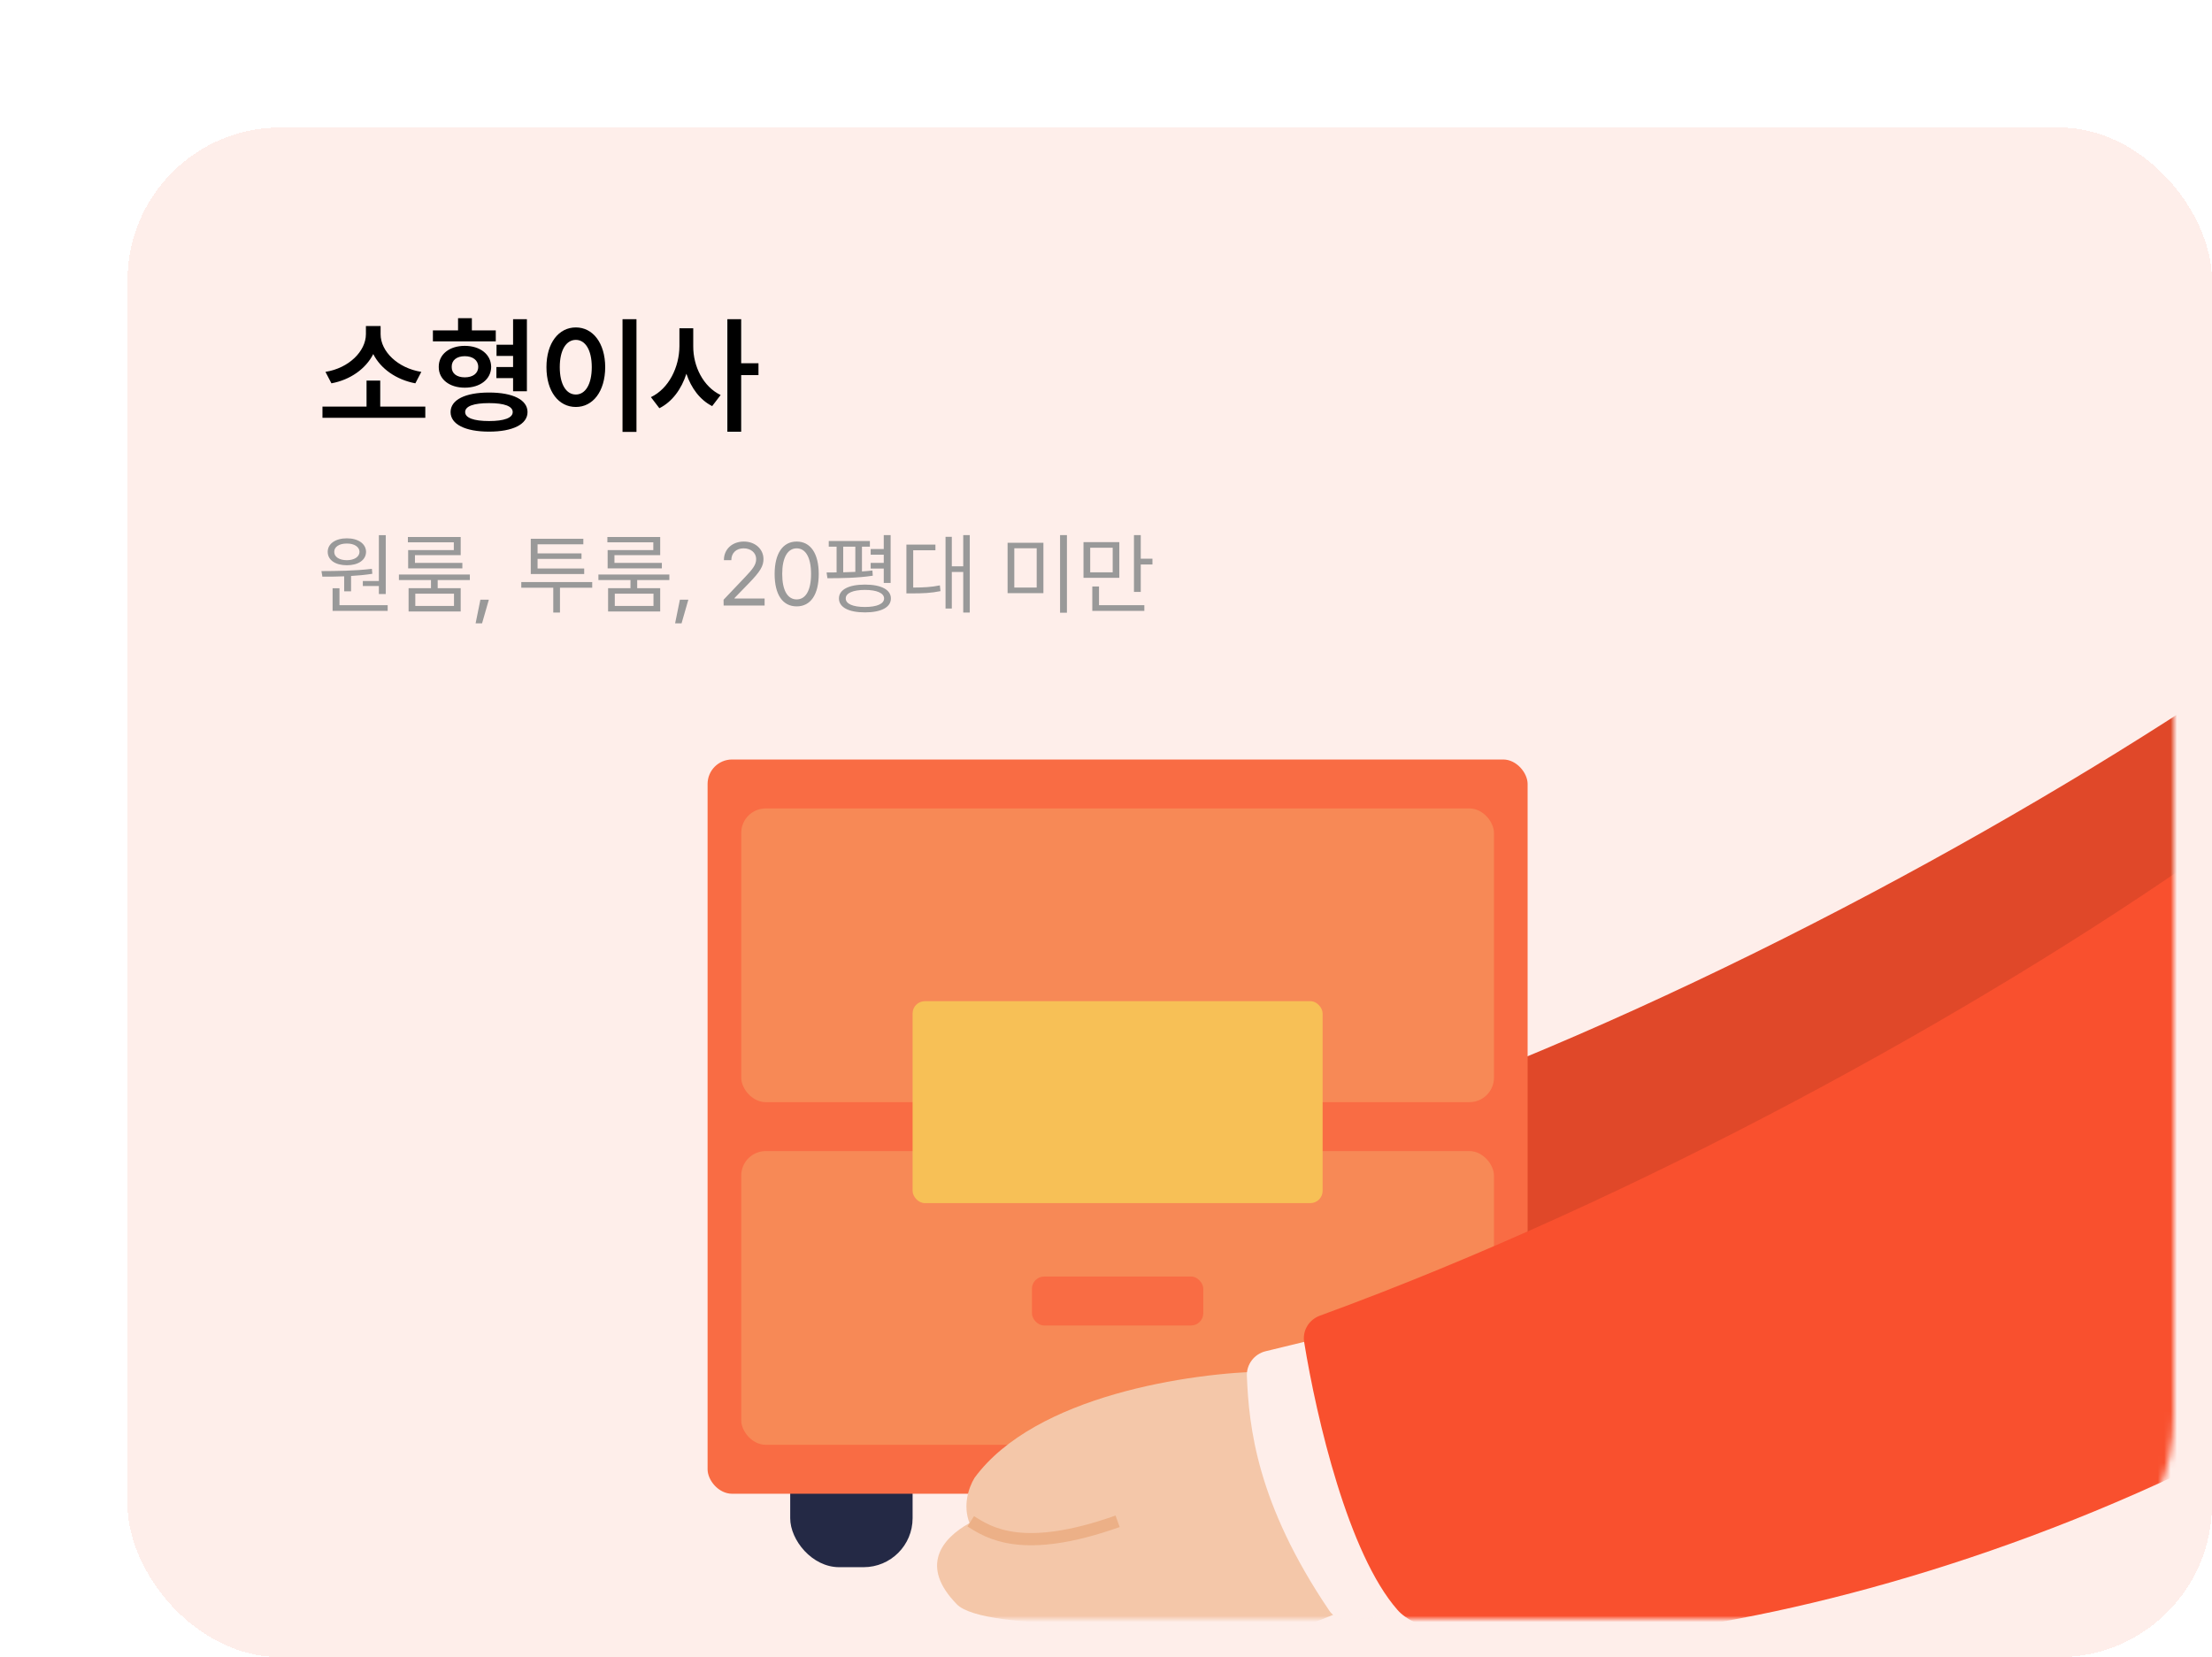 <svg width="347" height="260" viewBox="0 0 347 260" fill="none" xmlns="http://www.w3.org/2000/svg">
<g filter="url(#filter0_d_1_1547)">
<g filter="url(#filter1_di_1_1547)">
<rect x="6" y="6" width="327" height="240" rx="24" fill="#FEEEEA" shape-rendering="crispEdges"/>
<path d="M52.719 49.793V51.551H36.586V49.793H43.5V45.711H45.648V49.793H52.719ZM45.707 38.445C45.707 41.121 48.383 43.758 52.094 44.344L51.156 46.141C48.168 45.574 45.727 43.865 44.555 41.551C43.383 43.855 40.961 45.594 37.992 46.141L37.055 44.344C40.746 43.758 43.383 41.102 43.402 38.445V37.156H45.707V38.445ZM63.773 37.84V39.559H53.91V37.84H57.855V35.926H60.023V37.84H63.773ZM58.91 40.262C61.312 40.262 63.031 41.59 63.051 43.562C63.031 45.516 61.312 46.824 58.91 46.824C56.508 46.824 54.809 45.516 54.828 43.562C54.809 41.59 56.508 40.262 58.91 40.262ZM58.91 41.883C57.66 41.883 56.84 42.508 56.859 43.562C56.84 44.598 57.66 45.203 58.91 45.203C60.16 45.203 61.02 44.598 61.02 43.562C61.02 42.508 60.16 41.883 58.91 41.883ZM68.656 36.082V47.391H66.488V45.32H63.871V43.582H66.488V41.844H63.891V40.086H66.488V36.082H68.656ZM62.719 47.586C66.449 47.586 68.754 48.719 68.754 50.652C68.754 52.566 66.449 53.719 62.719 53.719C58.988 53.719 56.684 52.566 56.684 50.652C56.684 48.719 58.988 47.586 62.719 47.586ZM62.719 49.246C60.336 49.246 58.969 49.715 58.969 50.652C58.969 51.57 60.336 52.059 62.719 52.059C65.082 52.059 66.43 51.57 66.43 50.652C66.43 49.715 65.082 49.246 62.719 49.246ZM85.844 36.082V53.758H83.656V36.082H85.844ZM76.332 37.371C78.988 37.371 80.922 39.793 80.941 43.602C80.922 47.449 78.988 49.852 76.332 49.852C73.656 49.852 71.723 47.449 71.723 43.602C71.723 39.793 73.656 37.371 76.332 37.371ZM76.332 39.324C74.828 39.324 73.812 40.906 73.812 43.602C73.812 46.316 74.828 47.898 76.332 47.898C77.816 47.898 78.832 46.316 78.832 43.602C78.832 40.906 77.816 39.324 76.332 39.324ZM94.75 40.32C94.731 43.465 96.312 46.668 99.047 47.977L97.719 49.715C95.805 48.748 94.428 46.883 93.676 44.637C92.904 47.039 91.459 49.031 89.438 50.047L88.109 48.309C90.941 46.961 92.562 43.582 92.582 40.32V37.508H94.75V40.32ZM102.27 36.082V42.996H104.984V44.852H102.27V53.738H100.102V36.082H102.27Z" fill="black"/>
<path d="M46.514 69.967V79.195H45.434V77.938H42.918V77.158H45.434V69.967H46.514ZM46.815 80.945V81.848H38.174V78.293H39.254V80.945H46.815ZM36.424 75.6C38.693 75.586 41.728 75.572 44.34 75.244L44.408 76.023C43.321 76.194 42.187 76.304 41.072 76.365V78.772H39.992V76.42C38.762 76.475 37.593 76.481 36.574 76.475L36.424 75.6ZM40.416 70.459C42.193 70.459 43.41 71.307 43.424 72.578C43.41 73.877 42.193 74.684 40.416 74.684C38.625 74.684 37.408 73.877 37.408 72.578C37.408 71.307 38.625 70.459 40.416 70.459ZM40.416 71.279C39.227 71.266 38.42 71.799 38.434 72.578C38.42 73.371 39.227 73.891 40.416 73.891C41.565 73.891 42.385 73.371 42.398 72.578C42.385 71.799 41.565 71.266 40.416 71.279ZM59.707 76.133V77.008H54.662V78.279H58.272V81.943H50.096V78.279H53.609V77.008H48.578V76.133H59.707ZM51.148 79.141V81.068H57.219V79.141H51.148ZM58.272 70.254V73.098H51.094V74.314H58.531V75.176H50.027V72.305H57.191V71.088H49.986V70.254H58.272ZM62.688 80.084L61.621 83.803H60.609L61.361 80.084H62.688ZM78.902 77.322V78.211H73.844V82.107H72.791V78.211H67.773V77.322H78.902ZM77.644 75.189V76.064H69.264V70.527H77.508V71.402H70.33V72.824H77.221V73.686H70.33V75.189H77.644ZM91.002 76.133V77.008H85.957V78.279H89.566V81.943H81.391V78.279H84.904V77.008H79.873V76.133H91.002ZM82.443 79.141V81.068H88.514V79.141H82.443ZM89.566 70.254V73.098H82.389V74.314H89.826V75.176H81.322V72.305H88.486V71.088H81.281V70.254H89.566ZM93.982 80.084L92.916 83.803H91.904L92.656 80.084H93.982ZM99.519 81L99.506 80.098L102.883 76.543C104.059 75.299 104.619 74.629 104.619 73.713C104.619 72.701 103.758 72.031 102.65 72.031C101.475 72.031 100.723 72.783 100.723 73.891H99.561C99.547 72.141 100.9 70.965 102.691 70.965C104.482 70.965 105.768 72.168 105.768 73.713C105.768 74.82 105.248 75.682 103.498 77.486L101.229 79.824V79.906H105.945V81H99.519ZM110.977 81.137C108.775 81.137 107.518 79.291 107.518 76.051C107.518 72.838 108.803 70.965 110.977 70.965C113.15 70.965 114.436 72.838 114.436 76.051C114.436 79.291 113.164 81.137 110.977 81.137ZM110.977 80.043C112.398 80.043 113.232 78.607 113.232 76.051C113.232 73.494 112.398 72.031 110.977 72.031C109.555 72.031 108.707 73.494 108.707 76.051C108.707 78.607 109.541 80.043 110.977 80.043ZM122.461 70.883V71.772H121.217V75.654C121.784 75.62 122.331 75.572 122.857 75.504L122.912 76.324C120.547 76.693 117.771 76.721 115.803 76.721L115.666 75.818C116.151 75.818 116.678 75.818 117.238 75.805V71.772H116.008V70.883H122.461ZM125.715 69.953V77.459H124.635V75.203H122.584V74.314H124.635V73.029H122.584V72.141H124.635V69.953H125.715ZM121.682 77.719C124.225 77.719 125.756 78.512 125.756 79.893C125.756 81.287 124.225 82.08 121.682 82.08C119.139 82.08 117.607 81.287 117.607 79.893C117.607 78.512 119.139 77.719 121.682 77.719ZM121.682 78.553C119.809 78.553 118.66 79.059 118.674 79.893C118.66 80.74 119.809 81.232 121.682 81.232C123.555 81.232 124.689 80.74 124.689 79.893C124.689 79.059 123.555 78.553 121.682 78.553ZM118.277 75.791C118.899 75.777 119.542 75.757 120.178 75.723V71.772H118.277V75.791ZM138.129 69.953V82.107H137.104V75.736H135.312V81.478H134.328V70.227H135.312V74.848H137.104V69.953H138.129ZM132.742 71.443V72.332H129.256V78.184C130.931 78.177 132.093 78.115 133.439 77.842L133.535 78.744C132.072 79.045 130.828 79.1 128.969 79.1H128.189V71.443H132.742ZM149.682 71.156V79.059H144.062V71.156H149.682ZM145.115 72.018V78.184H148.629V72.018H145.115ZM153.373 69.953V82.135H152.293V69.953H153.373ZM161.59 71.061V76.652H155.971V71.061H161.59ZM157.023 71.936V75.791H160.551V71.936H157.023ZM164.953 69.953V73.658H166.785V74.561H164.953V78.867H163.887V69.953H164.953ZM165.514 80.945V81.848H157.352V78.019H158.404V80.945H165.514Z" fill="#999999"/>
</g>
<g filter="url(#filter2_d_1_1547)">
<mask id="mask0_1_1547" style="mask-type:alpha" maskUnits="userSpaceOnUse" x="6" y="6" width="327" height="240">
<rect x="6" y="6" width="327" height="240" rx="32" fill="white"/>
</mask>
<g mask="url(#mask0_1_1547)">
<path d="M211.048 165.782C260.717 147.637 313.953 118.34 350.199 92.92L381.129 71.229C383.674 69.444 387.159 71.275 387.159 74.383V164.837C387.159 166.092 386.542 167.273 385.508 167.983C316.704 215.22 233.715 223.864 223.239 211.96C215.507 203.173 210.536 181.92 208.583 169.917C208.292 168.123 209.341 166.405 211.048 165.782Z" fill="#E04829"/>
<rect x="115.961" y="214.84" width="19.2" height="23.04" rx="7.68" fill="#242945"/>
<rect x="199.48" y="214.84" width="19.2" height="23.04" rx="7.68" fill="#242945"/>
<rect x="103" y="111.16" width="128.64" height="115.2" rx="3.84" fill="#F96C44"/>
<rect x="108.279" y="118.84" width="118.08" height="46.08" rx="3.84" fill="#F78956"/>
<rect x="108.279" y="172.6" width="118.08" height="46.08" rx="3.84" fill="#F78956"/>
<rect x="135.16" y="149.08" width="64.32" height="31.68" rx="1.92" fill="#F7C056"/>
<rect x="153.881" y="192.28" width="26.88" height="7.68" rx="1.92" fill="#F96C44"/>
<path d="M190.726 207.158C191.334 207.148 191.913 207.388 192.346 207.816L205.892 221.193C206.147 221.445 206.325 221.735 206.437 222.04H210.999V240.108C188.819 254.376 172.251 248.388 164.084 246.779C152.417 246.779 144.206 245.856 142.097 243.7C136.218 237.691 139.75 233.374 144.094 230.955C143.022 228.281 143.912 225.445 144.876 223.864C154.375 210.925 178.799 207.369 190.726 207.158Z" fill="#F4C7A9"/>
<path d="M144.281 230.68C147.14 232.491 152.441 235.96 167.321 230.68" stroke="#ECB087" stroke-width="1.92"/>
<path d="M190.54 204.001L198.32 202.113C200.043 201.694 201.828 202.51 202.64 204.086L220.084 237.951C221.129 239.98 220.184 242.479 218.019 243.2C210.227 245.798 205.099 246.211 202.561 245.987C201.704 245.912 200.982 245.372 200.501 244.66C189.118 227.832 187.929 215.81 187.597 207.889C187.521 206.06 188.761 204.433 190.54 204.001Z" fill="#FEEEEA"/>
<path d="M199.048 198.422C248.717 180.277 301.953 150.98 338.199 125.56L369.129 103.869C371.674 102.084 375.159 103.915 375.159 107.023V197.477C375.159 198.732 374.542 199.913 373.508 200.623C304.704 247.86 221.715 256.505 211.239 244.6C203.507 235.813 198.536 214.56 196.583 202.557C196.292 200.763 197.341 199.045 199.048 198.422Z" fill="#F9502E"/>
</g>
</g>
</g>
<defs>
<filter id="filter0_d_1_1547" x="0" y="0" width="347" height="260" filterUnits="userSpaceOnUse" color-interpolation-filters="sRGB">
<feFlood flood-opacity="0" result="BackgroundImageFix"/>
<feColorMatrix in="SourceAlpha" type="matrix" values="0 0 0 0 0 0 0 0 0 0 0 0 0 0 0 0 0 0 127 0" result="hardAlpha"/>
<feOffset dx="4" dy="4"/>
<feGaussianBlur stdDeviation="5"/>
<feComposite in2="hardAlpha" operator="out"/>
<feColorMatrix type="matrix" values="0 0 0 0 0.882 0 0 0 0 0.882 0 0 0 0 0.882 0 0 0 0.1 0"/>
<feBlend mode="normal" in2="BackgroundImageFix" result="effect1_dropShadow_1_1547"/>
<feBlend mode="normal" in="SourceGraphic" in2="effect1_dropShadow_1_1547" result="shape"/>
</filter>
<filter id="filter1_di_1_1547" x="0" y="0" width="347" height="260" filterUnits="userSpaceOnUse" color-interpolation-filters="sRGB">
<feFlood flood-opacity="0" result="BackgroundImageFix"/>
<feColorMatrix in="SourceAlpha" type="matrix" values="0 0 0 0 0 0 0 0 0 0 0 0 0 0 0 0 0 0 127 0" result="hardAlpha"/>
<feOffset dx="4" dy="4"/>
<feGaussianBlur stdDeviation="5"/>
<feComposite in2="hardAlpha" operator="out"/>
<feColorMatrix type="matrix" values="0 0 0 0 0.882 0 0 0 0 0.882 0 0 0 0 0.882 0 0 0 0.1 0"/>
<feBlend mode="normal" in2="BackgroundImageFix" result="effect1_dropShadow_1_1547"/>
<feBlend mode="normal" in="SourceGraphic" in2="effect1_dropShadow_1_1547" result="shape"/>
<feColorMatrix in="SourceAlpha" type="matrix" values="0 0 0 0 0 0 0 0 0 0 0 0 0 0 0 0 0 0 127 0" result="hardAlpha"/>
<feOffset dx="6" dy="6"/>
<feGaussianBlur stdDeviation="5"/>
<feComposite in2="hardAlpha" operator="arithmetic" k2="-1" k3="1"/>
<feColorMatrix type="matrix" values="0 0 0 0 0.959 0 0 0 0 0.959 0 0 0 0 0.959 0 0 0 0.2 0"/>
<feBlend mode="normal" in2="shape" result="effect2_innerShadow_1_1547"/>
</filter>
<filter id="filter2_d_1_1547" x="56" y="0" width="291" height="260" filterUnits="userSpaceOnUse" color-interpolation-filters="sRGB">
<feFlood flood-opacity="0" result="BackgroundImageFix"/>
<feColorMatrix in="SourceAlpha" type="matrix" values="0 0 0 0 0 0 0 0 0 0 0 0 0 0 0 0 0 0 127 0" result="hardAlpha"/>
<feOffset dx="4" dy="4"/>
<feGaussianBlur stdDeviation="5"/>
<feComposite in2="hardAlpha" operator="out"/>
<feColorMatrix type="matrix" values="0 0 0 0 0.882 0 0 0 0 0.882 0 0 0 0 0.882 0 0 0 0.1 0"/>
<feBlend mode="normal" in2="BackgroundImageFix" result="effect1_dropShadow_1_1547"/>
<feBlend mode="normal" in="SourceGraphic" in2="effect1_dropShadow_1_1547" result="shape"/>
</filter>
</defs>
</svg>

